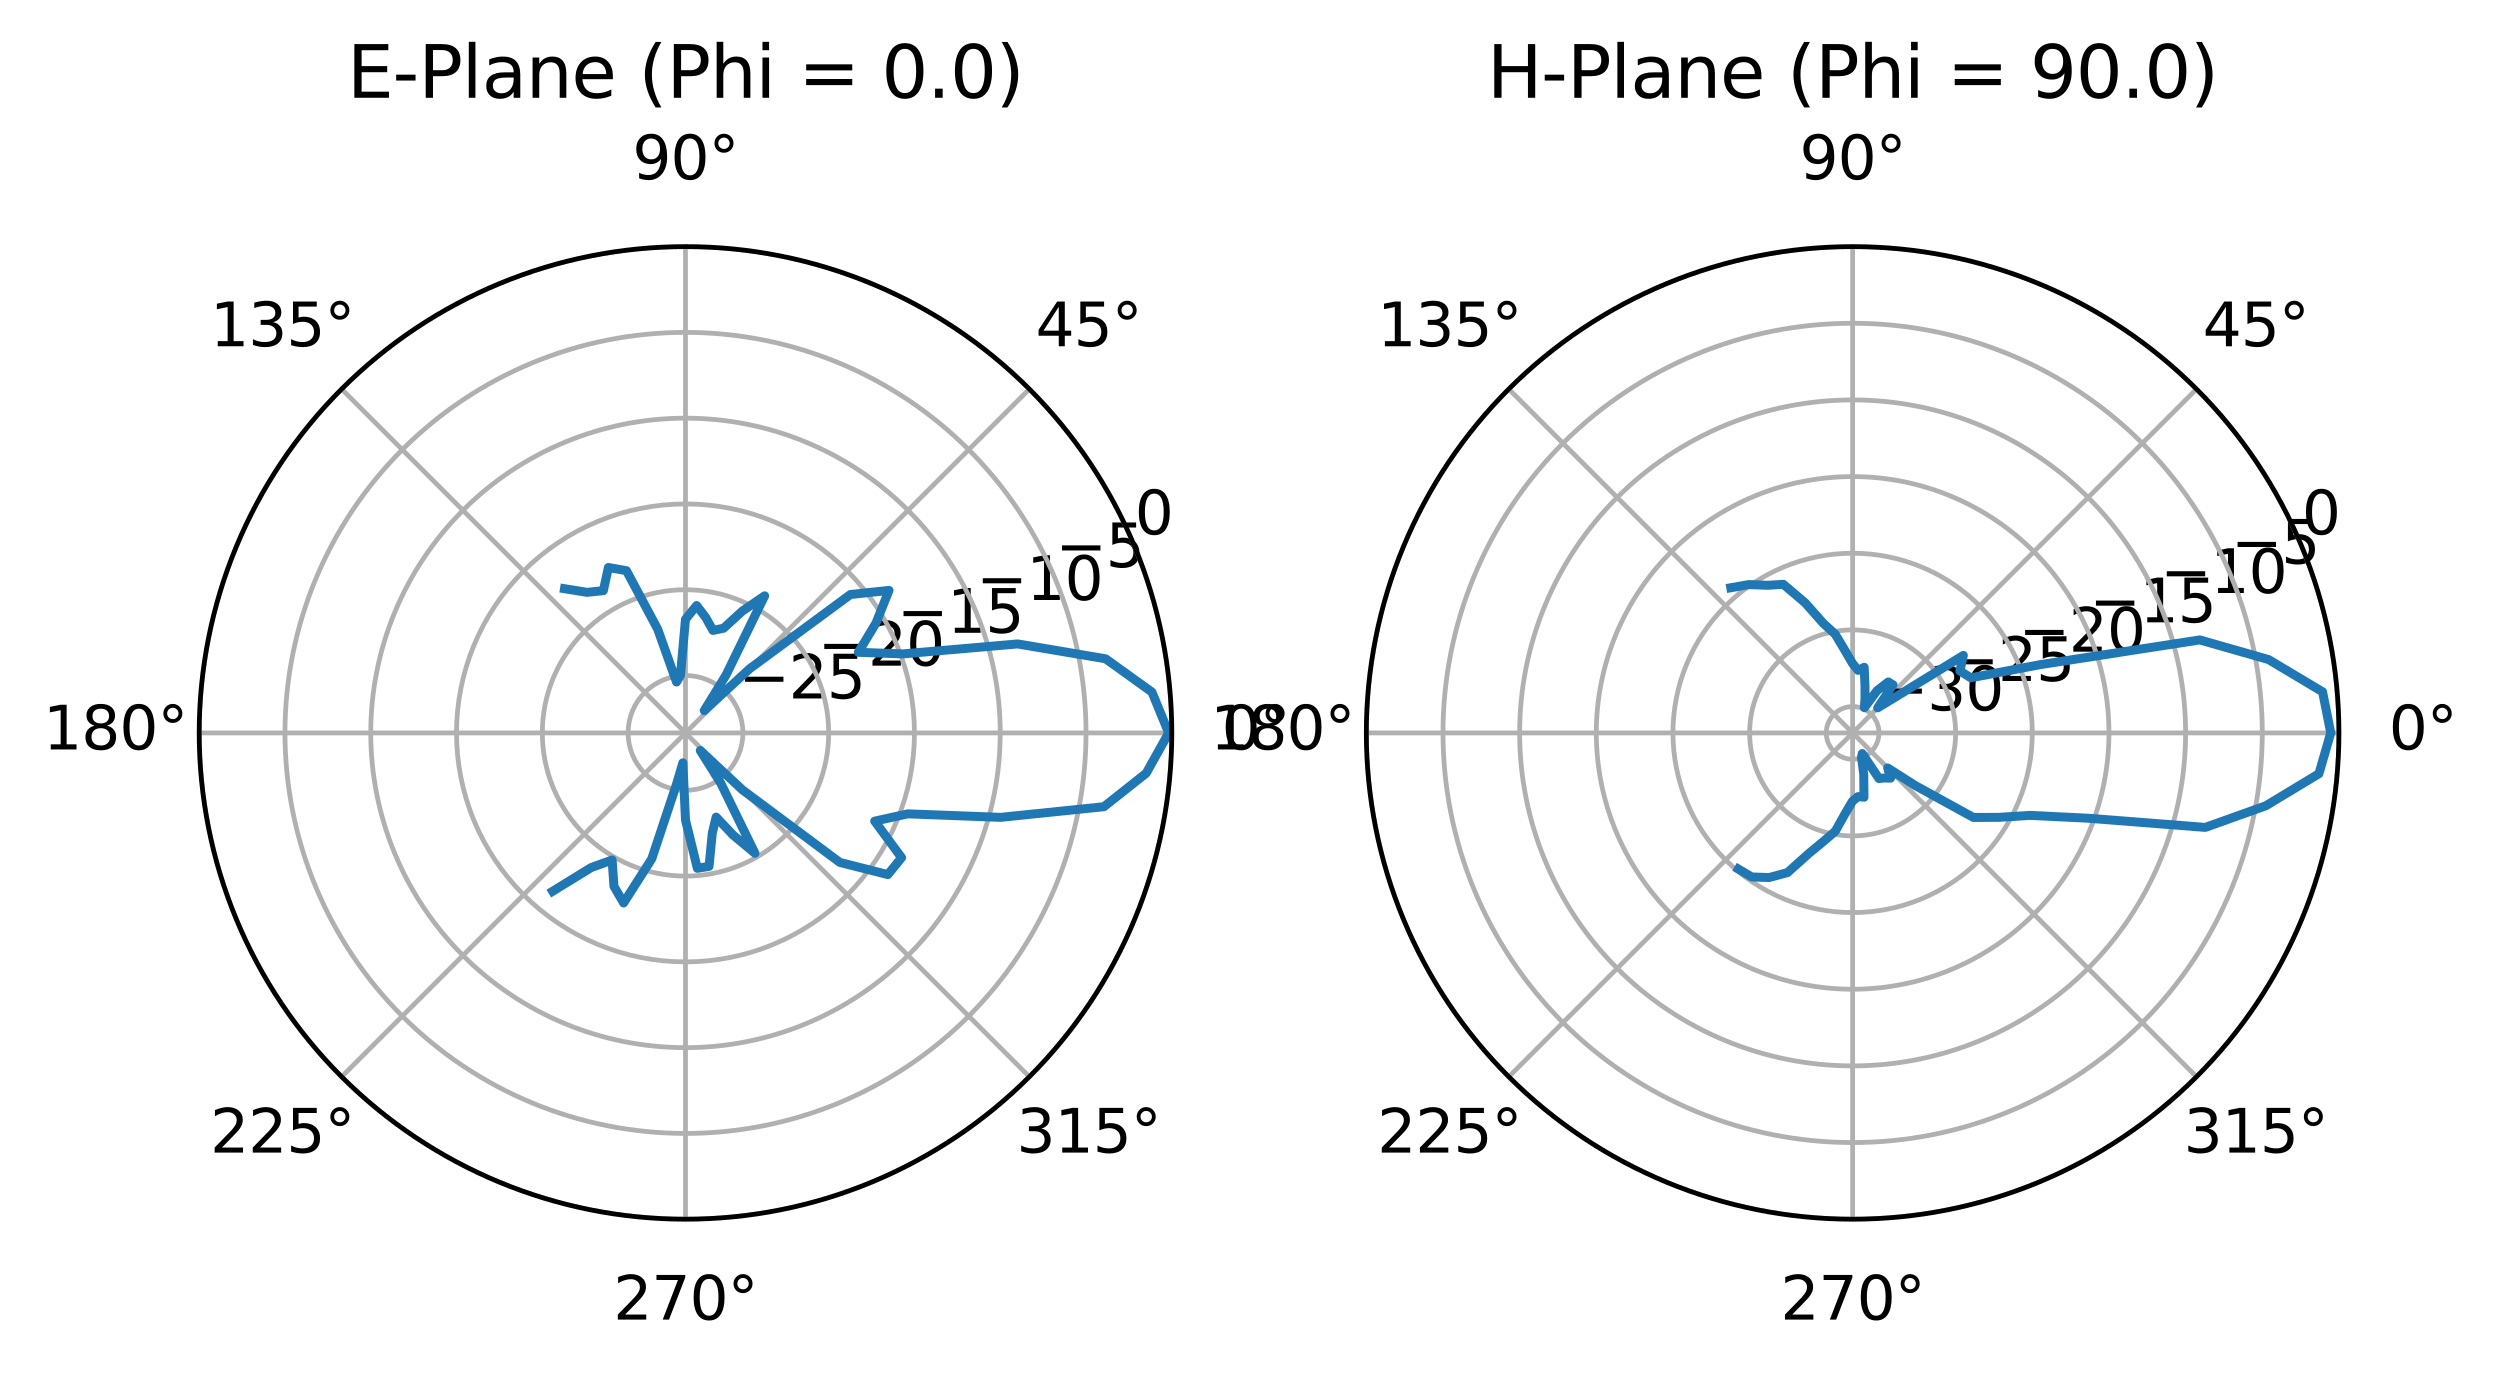 <?xml version="1.0" encoding="utf-8" standalone="no"?>
<!DOCTYPE svg PUBLIC "-//W3C//DTD SVG 1.1//EN"
  "http://www.w3.org/Graphics/SVG/1.1/DTD/svg11.dtd">
<svg xmlns:xlink="http://www.w3.org/1999/xlink" width="417.245pt" height="229.524pt" viewBox="0 0 417.245 229.524" xmlns="http://www.w3.org/2000/svg" version="1.1">
 <defs>
  <style type="text/css">*{stroke-linejoin: round; stroke-linecap: butt}</style>
 </defs>
 <g id="figure_1">
  <g id="patch_1">
   <path d="M 0 229.524 
L 417.245 229.524 
L 417.245 0 
L 0 0 
z
" style="fill: #ffffff"/>
  </g>
  <g id="axes_1">
   <g id="patch_2">
    <path d="M 195.571 122.321 
C 195.571 111.663 193.472 101.108 189.393 91.261 
C 185.314 81.414 179.335 72.466 171.799 64.929 
C 164.262 57.393 155.314 51.414 145.467 47.335 
C 135.62 43.257 125.066 41.157 114.407 41.157 
C 103.749 41.157 93.194 43.257 83.347 47.335 
C 73.5 51.414 64.553 57.393 57.016 64.929 
C 49.479 72.466 43.501 81.414 39.422 91.261 
C 35.343 101.108 33.244 111.663 33.244 122.321 
C 33.244 132.979 35.343 143.534 39.422 153.381 
C 43.501 163.228 49.479 172.176 57.016 179.712 
C 64.553 187.249 73.5 193.227 83.347 197.306 
C 93.194 201.385 103.749 203.484 114.407 203.484 
C 125.066 203.484 135.62 201.385 145.467 197.306 
C 155.314 193.227 164.262 187.249 171.799 179.712 
C 179.335 172.176 185.314 163.228 189.393 153.381 
C 193.472 143.534 195.571 132.979 195.571 122.321 
M 114.407 122.321 
C 114.407 122.321 114.407 122.321 114.407 122.321 
C 114.407 122.321 114.407 122.321 114.407 122.321 
C 114.407 122.321 114.407 122.321 114.407 122.321 
C 114.407 122.321 114.407 122.321 114.407 122.321 
C 114.407 122.321 114.407 122.321 114.407 122.321 
C 114.407 122.321 114.407 122.321 114.407 122.321 
C 114.407 122.321 114.407 122.321 114.407 122.321 
C 114.407 122.321 114.407 122.321 114.407 122.321 
C 114.407 122.321 114.407 122.321 114.407 122.321 
C 114.407 122.321 114.407 122.321 114.407 122.321 
C 114.407 122.321 114.407 122.321 114.407 122.321 
C 114.407 122.321 114.407 122.321 114.407 122.321 
C 114.407 122.321 114.407 122.321 114.407 122.321 
C 114.407 122.321 114.407 122.321 114.407 122.321 
C 114.407 122.321 114.407 122.321 114.407 122.321 
C 114.407 122.321 114.407 122.321 114.407 122.321 
z
" style="fill: #ffffff"/>
   </g>
   <g id="matplotlib.axis_1">
    <g id="xtick_1">
     <g id="line2d_1">
      <path d="M 114.407 122.321 
L 195.571 122.321 
" clip-path="url(#pd88a49a8f2)" style="fill: none; stroke: #b0b0b0; stroke-width: 0.8; stroke-linecap: square"/>
     </g>
     <g id="text_1">
      <!-- 0° -->
      <g transform="translate(203.89 125.08) scale(0.1 -0.1)">
       <defs>
        <path id="DejaVuSans-30" d="M 2034 4250 
Q 1547 4250 1301 3770 
Q 1056 3291 1056 2328 
Q 1056 1369 1301 889 
Q 1547 409 2034 409 
Q 2525 409 2770 889 
Q 3016 1369 3016 2328 
Q 3016 3291 2770 3770 
Q 2525 4250 2034 4250 
z
M 2034 4750 
Q 2819 4750 3233 4129 
Q 3647 3509 3647 2328 
Q 3647 1150 3233 529 
Q 2819 -91 2034 -91 
Q 1250 -91 836 529 
Q 422 1150 422 2328 
Q 422 3509 836 4129 
Q 1250 4750 2034 4750 
z
" transform="scale(0.016)"/>
        <path id="DejaVuSans-b0" d="M 1600 4347 
Q 1350 4347 1178 4173 
Q 1006 4000 1006 3750 
Q 1006 3503 1178 3333 
Q 1350 3163 1600 3163 
Q 1850 3163 2022 3333 
Q 2194 3503 2194 3750 
Q 2194 3997 2020 4172 
Q 1847 4347 1600 4347 
z
M 1600 4750 
Q 1800 4750 1984 4673 
Q 2169 4597 2303 4453 
Q 2447 4313 2519 4134 
Q 2591 3956 2591 3750 
Q 2591 3338 2302 3052 
Q 2013 2766 1594 2766 
Q 1172 2766 890 3047 
Q 609 3328 609 3750 
Q 609 4169 896 4459 
Q 1184 4750 1600 4750 
z
" transform="scale(0.016)"/>
       </defs>
       <use xlink:href="#DejaVuSans-30"/>
       <use xlink:href="#DejaVuSans-b0" x="63.623"/>
      </g>
     </g>
    </g>
    <g id="xtick_2">
     <g id="line2d_2">
      <path d="M 114.407 122.321 
L 171.799 64.929 
" clip-path="url(#pd88a49a8f2)" style="fill: none; stroke: #b0b0b0; stroke-width: 0.8; stroke-linecap: square"/>
     </g>
     <g id="text_2">
      <!-- 45° -->
      <g transform="translate(172.836 57.789) scale(0.1 -0.1)">
       <defs>
        <path id="DejaVuSans-34" d="M 2419 4116 
L 825 1625 
L 2419 1625 
L 2419 4116 
z
M 2253 4666 
L 3047 4666 
L 3047 1625 
L 3713 1625 
L 3713 1100 
L 3047 1100 
L 3047 0 
L 2419 0 
L 2419 1100 
L 313 1100 
L 313 1709 
L 2253 4666 
z
" transform="scale(0.016)"/>
        <path id="DejaVuSans-35" d="M 691 4666 
L 3169 4666 
L 3169 4134 
L 1269 4134 
L 1269 2991 
Q 1406 3038 1543 3061 
Q 1681 3084 1819 3084 
Q 2600 3084 3056 2656 
Q 3513 2228 3513 1497 
Q 3513 744 3044 326 
Q 2575 -91 1722 -91 
Q 1428 -91 1123 -41 
Q 819 9 494 109 
L 494 744 
Q 775 591 1075 516 
Q 1375 441 1709 441 
Q 2250 441 2565 725 
Q 2881 1009 2881 1497 
Q 2881 1984 2565 2268 
Q 2250 2553 1709 2553 
Q 1456 2553 1204 2497 
Q 953 2441 691 2322 
L 691 4666 
z
" transform="scale(0.016)"/>
       </defs>
       <use xlink:href="#DejaVuSans-34"/>
       <use xlink:href="#DejaVuSans-35" x="63.623"/>
       <use xlink:href="#DejaVuSans-b0" x="127.246"/>
      </g>
     </g>
    </g>
    <g id="xtick_3">
     <g id="line2d_3">
      <path d="M 114.407 122.321 
L 114.407 41.157 
" clip-path="url(#pd88a49a8f2)" style="fill: none; stroke: #b0b0b0; stroke-width: 0.8; stroke-linecap: square"/>
     </g>
     <g id="text_3">
      <!-- 90° -->
      <g transform="translate(105.545 29.917) scale(0.1 -0.1)">
       <defs>
        <path id="DejaVuSans-39" d="M 703 97 
L 703 672 
Q 941 559 1184 500 
Q 1428 441 1663 441 
Q 2288 441 2617 861 
Q 2947 1281 2994 2138 
Q 2813 1869 2534 1725 
Q 2256 1581 1919 1581 
Q 1219 1581 811 2004 
Q 403 2428 403 3163 
Q 403 3881 828 4315 
Q 1253 4750 1959 4750 
Q 2769 4750 3195 4129 
Q 3622 3509 3622 2328 
Q 3622 1225 3098 567 
Q 2575 -91 1691 -91 
Q 1453 -91 1209 -44 
Q 966 3 703 97 
z
M 1959 2075 
Q 2384 2075 2632 2365 
Q 2881 2656 2881 3163 
Q 2881 3666 2632 3958 
Q 2384 4250 1959 4250 
Q 1534 4250 1286 3958 
Q 1038 3666 1038 3163 
Q 1038 2656 1286 2365 
Q 1534 2075 1959 2075 
z
" transform="scale(0.016)"/>
       </defs>
       <use xlink:href="#DejaVuSans-39"/>
       <use xlink:href="#DejaVuSans-30" x="63.623"/>
       <use xlink:href="#DejaVuSans-b0" x="127.246"/>
      </g>
     </g>
    </g>
    <g id="xtick_4">
     <g id="line2d_4">
      <path d="M 114.407 122.321 
L 57.016 64.929 
" clip-path="url(#pd88a49a8f2)" style="fill: none; stroke: #b0b0b0; stroke-width: 0.8; stroke-linecap: square"/>
     </g>
     <g id="text_4">
      <!-- 135° -->
      <g transform="translate(35.073 57.789) scale(0.1 -0.1)">
       <defs>
        <path id="DejaVuSans-31" d="M 794 531 
L 1825 531 
L 1825 4091 
L 703 3866 
L 703 4441 
L 1819 4666 
L 2450 4666 
L 2450 531 
L 3481 531 
L 3481 0 
L 794 0 
L 794 531 
z
" transform="scale(0.016)"/>
        <path id="DejaVuSans-33" d="M 2597 2516 
Q 3050 2419 3304 2112 
Q 3559 1806 3559 1356 
Q 3559 666 3084 287 
Q 2609 -91 1734 -91 
Q 1441 -91 1130 -33 
Q 819 25 488 141 
L 488 750 
Q 750 597 1062 519 
Q 1375 441 1716 441 
Q 2309 441 2620 675 
Q 2931 909 2931 1356 
Q 2931 1769 2642 2001 
Q 2353 2234 1838 2234 
L 1294 2234 
L 1294 2753 
L 1863 2753 
Q 2328 2753 2575 2939 
Q 2822 3125 2822 3475 
Q 2822 3834 2567 4026 
Q 2313 4219 1838 4219 
Q 1578 4219 1281 4162 
Q 984 4106 628 3988 
L 628 4550 
Q 988 4650 1302 4700 
Q 1616 4750 1894 4750 
Q 2613 4750 3031 4423 
Q 3450 4097 3450 3541 
Q 3450 3153 3228 2886 
Q 3006 2619 2597 2516 
z
" transform="scale(0.016)"/>
       </defs>
       <use xlink:href="#DejaVuSans-31"/>
       <use xlink:href="#DejaVuSans-33" x="63.623"/>
       <use xlink:href="#DejaVuSans-35" x="127.246"/>
       <use xlink:href="#DejaVuSans-b0" x="190.869"/>
      </g>
     </g>
    </g>
    <g id="xtick_5">
     <g id="line2d_5">
      <path d="M 114.407 122.321 
L 33.244 122.321 
" clip-path="url(#pd88a49a8f2)" style="fill: none; stroke: #b0b0b0; stroke-width: 0.8; stroke-linecap: square"/>
     </g>
     <g id="text_5">
      <!-- 180° -->
      <g transform="translate(7.2 125.08) scale(0.1 -0.1)">
       <defs>
        <path id="DejaVuSans-38" d="M 2034 2216 
Q 1584 2216 1326 1975 
Q 1069 1734 1069 1313 
Q 1069 891 1326 650 
Q 1584 409 2034 409 
Q 2484 409 2743 651 
Q 3003 894 3003 1313 
Q 3003 1734 2745 1975 
Q 2488 2216 2034 2216 
z
M 1403 2484 
Q 997 2584 770 2862 
Q 544 3141 544 3541 
Q 544 4100 942 4425 
Q 1341 4750 2034 4750 
Q 2731 4750 3128 4425 
Q 3525 4100 3525 3541 
Q 3525 3141 3298 2862 
Q 3072 2584 2669 2484 
Q 3125 2378 3379 2068 
Q 3634 1759 3634 1313 
Q 3634 634 3220 271 
Q 2806 -91 2034 -91 
Q 1263 -91 848 271 
Q 434 634 434 1313 
Q 434 1759 690 2068 
Q 947 2378 1403 2484 
z
M 1172 3481 
Q 1172 3119 1398 2916 
Q 1625 2713 2034 2713 
Q 2441 2713 2670 2916 
Q 2900 3119 2900 3481 
Q 2900 3844 2670 4047 
Q 2441 4250 2034 4250 
Q 1625 4250 1398 4047 
Q 1172 3844 1172 3481 
z
" transform="scale(0.016)"/>
       </defs>
       <use xlink:href="#DejaVuSans-31"/>
       <use xlink:href="#DejaVuSans-38" x="63.623"/>
       <use xlink:href="#DejaVuSans-30" x="127.246"/>
       <use xlink:href="#DejaVuSans-b0" x="190.869"/>
      </g>
     </g>
    </g>
    <g id="xtick_6">
     <g id="line2d_6">
      <path d="M 114.407 122.321 
L 57.016 179.712 
" clip-path="url(#pd88a49a8f2)" style="fill: none; stroke: #b0b0b0; stroke-width: 0.8; stroke-linecap: square"/>
     </g>
     <g id="text_6">
      <!-- 225° -->
      <g transform="translate(35.073 192.371) scale(0.1 -0.1)">
       <defs>
        <path id="DejaVuSans-32" d="M 1228 531 
L 3431 531 
L 3431 0 
L 469 0 
L 469 531 
Q 828 903 1448 1529 
Q 2069 2156 2228 2338 
Q 2531 2678 2651 2914 
Q 2772 3150 2772 3378 
Q 2772 3750 2511 3984 
Q 2250 4219 1831 4219 
Q 1534 4219 1204 4116 
Q 875 4013 500 3803 
L 500 4441 
Q 881 4594 1212 4672 
Q 1544 4750 1819 4750 
Q 2544 4750 2975 4387 
Q 3406 4025 3406 3419 
Q 3406 3131 3298 2873 
Q 3191 2616 2906 2266 
Q 2828 2175 2409 1742 
Q 1991 1309 1228 531 
z
" transform="scale(0.016)"/>
       </defs>
       <use xlink:href="#DejaVuSans-32"/>
       <use xlink:href="#DejaVuSans-32" x="63.623"/>
       <use xlink:href="#DejaVuSans-35" x="127.246"/>
       <use xlink:href="#DejaVuSans-b0" x="190.869"/>
      </g>
     </g>
    </g>
    <g id="xtick_7">
     <g id="line2d_7">
      <path d="M 114.407 122.321 
L 114.407 203.484 
" clip-path="url(#pd88a49a8f2)" style="fill: none; stroke: #b0b0b0; stroke-width: 0.8; stroke-linecap: square"/>
     </g>
     <g id="text_7">
      <!-- 270° -->
      <g transform="translate(102.364 220.244) scale(0.1 -0.1)">
       <defs>
        <path id="DejaVuSans-37" d="M 525 4666 
L 3525 4666 
L 3525 4397 
L 1831 0 
L 1172 0 
L 2766 4134 
L 525 4134 
L 525 4666 
z
" transform="scale(0.016)"/>
       </defs>
       <use xlink:href="#DejaVuSans-32"/>
       <use xlink:href="#DejaVuSans-37" x="63.623"/>
       <use xlink:href="#DejaVuSans-30" x="127.246"/>
       <use xlink:href="#DejaVuSans-b0" x="190.869"/>
      </g>
     </g>
    </g>
    <g id="xtick_8">
     <g id="line2d_8">
      <path d="M 114.407 122.321 
L 171.799 179.712 
" clip-path="url(#pd88a49a8f2)" style="fill: none; stroke: #b0b0b0; stroke-width: 0.8; stroke-linecap: square"/>
     </g>
     <g id="text_8">
      <!-- 315° -->
      <g transform="translate(169.654 192.371) scale(0.1 -0.1)">
       <use xlink:href="#DejaVuSans-33"/>
       <use xlink:href="#DejaVuSans-31" x="63.623"/>
       <use xlink:href="#DejaVuSans-35" x="127.246"/>
       <use xlink:href="#DejaVuSans-b0" x="190.869"/>
      </g>
     </g>
    </g>
   </g>
   <g id="matplotlib.axis_2">
    <g id="ytick_1">
     <g id="line2d_9">
      <path d="M 123.989 122.321 
C 123.989 121.063 123.741 119.817 123.259 118.654 
C 122.778 117.492 122.072 116.435 121.182 115.546 
C 120.293 114.656 119.236 113.95 118.074 113.469 
C 116.912 112.987 115.666 112.739 114.407 112.739 
C 113.149 112.739 111.903 112.987 110.741 113.469 
C 109.578 113.95 108.522 114.656 107.632 115.546 
C 106.743 116.435 106.037 117.492 105.555 118.654 
C 105.074 119.817 104.826 121.063 104.826 122.321 
C 104.826 123.579 105.074 124.825 105.555 125.987 
C 106.037 127.15 106.743 128.206 107.632 129.096 
C 108.522 129.986 109.578 130.691 110.741 131.173 
C 111.903 131.654 113.149 131.902 114.407 131.902 
C 115.666 131.902 116.912 131.654 118.074 131.173 
C 119.236 130.691 120.293 129.986 121.182 129.096 
C 122.072 128.206 122.778 127.15 123.259 125.987 
C 123.741 124.825 123.989 123.579 123.989 122.321 
" clip-path="url(#pd88a49a8f2)" style="fill: none; stroke: #b0b0b0; stroke-width: 0.8; stroke-linecap: square"/>
     </g>
     <g id="text_9">
      <!-- −25 -->
      <g transform="translate(123.259 116.574) scale(0.1 -0.1)">
       <defs>
        <path id="DejaVuSans-2212" d="M 678 2272 
L 4684 2272 
L 4684 1741 
L 678 1741 
L 678 2272 
z
" transform="scale(0.016)"/>
       </defs>
       <use xlink:href="#DejaVuSans-2212"/>
       <use xlink:href="#DejaVuSans-32" x="83.789"/>
       <use xlink:href="#DejaVuSans-35" x="147.412"/>
      </g>
     </g>
    </g>
    <g id="ytick_2">
     <g id="line2d_10">
      <path d="M 138.305 122.321 
C 138.305 119.183 137.687 116.075 136.486 113.176 
C 135.285 110.276 133.525 107.642 131.306 105.423 
C 129.087 103.203 126.452 101.443 123.553 100.242 
C 120.653 99.041 117.546 98.423 114.407 98.423 
C 111.269 98.423 108.161 99.041 105.262 100.242 
C 102.363 101.443 99.728 103.203 97.509 105.423 
C 95.29 107.642 93.53 110.276 92.329 113.176 
C 91.128 116.075 90.51 119.183 90.51 122.321 
C 90.51 125.459 91.128 128.567 92.329 131.466 
C 93.53 134.365 95.29 137 97.509 139.219 
C 99.728 141.438 102.363 143.199 105.262 144.4 
C 108.161 145.6 111.269 146.219 114.407 146.219 
C 117.546 146.219 120.653 145.6 123.553 144.4 
C 126.452 143.199 129.087 141.438 131.306 139.219 
C 133.525 137 135.285 134.365 136.486 131.466 
C 137.687 128.567 138.305 125.459 138.305 122.321 
" clip-path="url(#pd88a49a8f2)" style="fill: none; stroke: #b0b0b0; stroke-width: 0.8; stroke-linecap: square"/>
     </g>
     <g id="text_10">
      <!-- −20 -->
      <g transform="translate(136.486 111.096) scale(0.1 -0.1)">
       <use xlink:href="#DejaVuSans-2212"/>
       <use xlink:href="#DejaVuSans-32" x="83.789"/>
       <use xlink:href="#DejaVuSans-30" x="147.412"/>
      </g>
     </g>
    </g>
    <g id="ytick_3">
     <g id="line2d_11">
      <path d="M 152.622 122.321 
C 152.622 117.303 151.633 112.333 149.713 107.697 
C 147.792 103.061 144.977 98.848 141.429 95.299 
C 137.881 91.751 133.668 88.936 129.031 87.015 
C 124.395 85.095 119.426 84.107 114.407 84.107 
C 109.389 84.107 104.42 85.095 99.783 87.015 
C 95.147 88.936 90.934 91.751 87.386 95.299 
C 83.837 98.848 81.022 103.061 79.102 107.697 
C 77.182 112.333 76.193 117.303 76.193 122.321 
C 76.193 127.339 77.182 132.309 79.102 136.945 
C 81.022 141.581 83.837 145.794 87.386 149.342 
C 90.934 152.891 95.147 155.706 99.783 157.626 
C 104.42 159.547 109.389 160.535 114.407 160.535 
C 119.426 160.535 124.395 159.547 129.031 157.626 
C 133.668 155.706 137.881 152.891 141.429 149.342 
C 144.977 145.794 147.792 141.581 149.713 136.945 
C 151.633 132.309 152.622 127.339 152.622 122.321 
" clip-path="url(#pd88a49a8f2)" style="fill: none; stroke: #b0b0b0; stroke-width: 0.8; stroke-linecap: square"/>
     </g>
     <g id="text_11">
      <!-- −15 -->
      <g transform="translate(149.713 105.617) scale(0.1 -0.1)">
       <use xlink:href="#DejaVuSans-2212"/>
       <use xlink:href="#DejaVuSans-31" x="83.789"/>
       <use xlink:href="#DejaVuSans-35" x="147.412"/>
      </g>
     </g>
    </g>
    <g id="ytick_4">
     <g id="line2d_12">
      <path d="M 166.938 122.321 
C 166.938 115.423 165.579 108.591 162.939 102.218 
C 160.3 95.845 156.43 90.054 151.552 85.176 
C 146.674 80.298 140.883 76.429 134.51 73.789 
C 128.137 71.149 121.306 69.79 114.407 69.79 
C 107.509 69.79 100.678 71.149 94.305 73.789 
C 87.932 76.429 82.14 80.298 77.263 85.176 
C 72.385 90.054 68.515 95.845 65.875 102.218 
C 63.235 108.591 61.877 115.423 61.877 122.321 
C 61.877 129.219 63.235 136.05 65.875 142.423 
C 68.515 148.797 72.385 154.588 77.263 159.466 
C 82.14 164.343 87.932 168.213 94.305 170.853 
C 100.678 173.493 107.509 174.852 114.407 174.852 
C 121.306 174.852 128.137 173.493 134.51 170.853 
C 140.883 168.213 146.674 164.343 151.552 159.466 
C 156.43 154.588 160.3 148.797 162.939 142.423 
C 165.579 136.05 166.938 129.219 166.938 122.321 
" clip-path="url(#pd88a49a8f2)" style="fill: none; stroke: #b0b0b0; stroke-width: 0.8; stroke-linecap: square"/>
     </g>
     <g id="text_12">
      <!-- −10 -->
      <g transform="translate(162.939 100.138) scale(0.1 -0.1)">
       <use xlink:href="#DejaVuSans-2212"/>
       <use xlink:href="#DejaVuSans-31" x="83.789"/>
       <use xlink:href="#DejaVuSans-30" x="147.412"/>
      </g>
     </g>
    </g>
    <g id="ytick_5">
     <g id="line2d_13">
      <path d="M 181.255 122.321 
C 181.255 113.543 179.525 104.85 176.166 96.74 
C 172.807 88.629 167.883 81.26 161.675 75.053 
C 155.468 68.846 148.099 63.921 139.989 60.562 
C 131.879 57.203 123.186 55.474 114.407 55.474 
C 105.629 55.474 96.936 57.203 88.826 60.562 
C 80.716 63.921 73.346 68.846 67.139 75.053 
C 60.932 81.26 56.008 88.629 52.649 96.74 
C 49.289 104.85 47.56 113.543 47.56 122.321 
C 47.56 131.099 49.289 139.792 52.649 147.902 
C 56.008 156.012 60.932 163.382 67.139 169.589 
C 73.346 175.796 80.716 180.72 88.826 184.08 
C 96.936 187.439 105.629 189.168 114.407 189.168 
C 123.186 189.168 131.879 187.439 139.989 184.08 
C 148.099 180.72 155.468 175.796 161.675 169.589 
C 167.883 163.382 172.807 156.012 176.166 147.902 
C 179.525 139.792 181.255 131.099 181.255 122.321 
" clip-path="url(#pd88a49a8f2)" style="fill: none; stroke: #b0b0b0; stroke-width: 0.8; stroke-linecap: square"/>
     </g>
     <g id="text_13">
      <!-- −5 -->
      <g transform="translate(176.166 94.66) scale(0.1 -0.1)">
       <use xlink:href="#DejaVuSans-2212"/>
       <use xlink:href="#DejaVuSans-35" x="83.789"/>
      </g>
     </g>
    </g>
    <g id="ytick_6">
     <g id="line2d_14">
      <path d="M 195.571 122.321 
C 195.571 111.663 193.472 101.108 189.393 91.261 
C 185.314 81.414 179.335 72.466 171.799 64.929 
C 164.262 57.393 155.314 51.414 145.467 47.335 
C 135.62 43.257 125.066 41.157 114.407 41.157 
C 103.749 41.157 93.194 43.257 83.347 47.335 
C 73.5 51.414 64.553 57.393 57.016 64.929 
C 49.479 72.466 43.501 81.414 39.422 91.261 
C 35.343 101.108 33.244 111.663 33.244 122.321 
C 33.244 132.979 35.343 143.534 39.422 153.381 
C 43.501 163.228 49.479 172.176 57.016 179.712 
C 64.553 187.249 73.5 193.227 83.347 197.306 
C 93.194 201.385 103.749 203.484 114.407 203.484 
C 125.066 203.484 135.62 201.385 145.467 197.306 
C 155.314 193.227 164.262 187.249 171.799 179.712 
C 179.335 172.176 185.314 163.228 189.393 153.381 
C 193.472 143.534 195.571 132.979 195.571 122.321 
" clip-path="url(#pd88a49a8f2)" style="fill: none; stroke: #b0b0b0; stroke-width: 0.8; stroke-linecap: square"/>
     </g>
     <g id="text_14">
      <!-- 0 -->
      <g transform="translate(189.393 89.181) scale(0.1 -0.1)">
       <use xlink:href="#DejaVuSans-30"/>
      </g>
     </g>
    </g>
   </g>
   <g id="line2d_15">
    <path d="M 92.231 148.75 
L 98.674 144.79 
L 102.161 143.532 
L 102.468 147.925 
L 104.078 150.7 
L 108.777 143.332 
L 112.883 130.965 
L 113.97 127.319 
L 114.407 136.853 
L 116.385 144.92 
L 118.335 144.593 
L 118.882 139.021 
L 119.523 136.375 
L 122.365 139.386 
L 126.006 142.41 
L 120.323 130.769 
L 116.876 125.263 
L 123.927 131.841 
L 140.16 143.93 
L 148.178 145.967 
L 150.471 143.142 
L 145.987 137.047 
L 151.518 135.828 
L 167.008 136.415 
L 184.247 134.635 
L 191.298 129.048 
L 195.053 122.321 
L 192.257 115.51 
L 184.536 109.955 
L 169.836 107.469 
L 150.636 109.135 
L 143.26 108.867 
L 146.211 103.959 
L 148.376 98.535 
L 141.936 99.221 
L 125.124 111.604 
L 117.538 118.59 
L 121.171 112.662 
L 127.616 99.444 
L 123.888 101.99 
L 120.767 104.847 
L 118.991 105.214 
L 117.8 103.083 
L 116.267 101.064 
L 114.407 103.353 
L 113.567 112.721 
L 112.91 113.828 
L 109.771 105.017 
L 104.553 95.245 
L 101.535 94.716 
L 100.699 98.577 
L 97.98 98.86 
L 94.212 98.253 
" clip-path="url(#pd88a49a8f2)" style="fill: none; stroke: #1f77b4; stroke-width: 1.5; stroke-linecap: square"/>
   </g>
   <g id="patch_3">
    <path d="M 195.571 122.321 
C 195.571 111.663 193.472 101.108 189.393 91.261 
C 185.314 81.414 179.335 72.466 171.799 64.929 
C 164.262 57.393 155.314 51.414 145.467 47.335 
C 135.62 43.257 125.066 41.157 114.407 41.157 
C 103.749 41.157 93.194 43.257 83.347 47.335 
C 73.5 51.414 64.553 57.393 57.016 64.929 
C 49.479 72.466 43.501 81.414 39.422 91.261 
C 35.343 101.108 33.244 111.663 33.244 122.321 
C 33.244 132.979 35.343 143.534 39.422 153.381 
C 43.501 163.228 49.479 172.176 57.016 179.712 
C 64.553 187.249 73.5 193.227 83.347 197.306 
C 93.194 201.385 103.749 203.484 114.407 203.484 
C 125.066 203.484 135.62 201.385 145.467 197.306 
C 155.314 193.227 164.262 187.249 171.799 179.712 
C 179.335 172.176 185.314 163.228 189.393 153.381 
C 193.472 143.534 195.571 132.979 195.571 122.321 
" style="fill: none; stroke: #000000; stroke-width: 0.8; stroke-linejoin: miter; stroke-linecap: square"/>
   </g>
   <g id="text_15">
    <!-- E-Plane (Phi = 0.0) -->
    <g transform="translate(57.936 16.318) scale(0.12 -0.12)">
     <defs>
      <path id="DejaVuSans-45" d="M 628 4666 
L 3578 4666 
L 3578 4134 
L 1259 4134 
L 1259 2753 
L 3481 2753 
L 3481 2222 
L 1259 2222 
L 1259 531 
L 3634 531 
L 3634 0 
L 628 0 
L 628 4666 
z
" transform="scale(0.016)"/>
      <path id="DejaVuSans-2d" d="M 313 2009 
L 1997 2009 
L 1997 1497 
L 313 1497 
L 313 2009 
z
" transform="scale(0.016)"/>
      <path id="DejaVuSans-50" d="M 1259 4147 
L 1259 2394 
L 2053 2394 
Q 2494 2394 2734 2622 
Q 2975 2850 2975 3272 
Q 2975 3691 2734 3919 
Q 2494 4147 2053 4147 
L 1259 4147 
z
M 628 4666 
L 2053 4666 
Q 2838 4666 3239 4311 
Q 3641 3956 3641 3272 
Q 3641 2581 3239 2228 
Q 2838 1875 2053 1875 
L 1259 1875 
L 1259 0 
L 628 0 
L 628 4666 
z
" transform="scale(0.016)"/>
      <path id="DejaVuSans-6c" d="M 603 4863 
L 1178 4863 
L 1178 0 
L 603 0 
L 603 4863 
z
" transform="scale(0.016)"/>
      <path id="DejaVuSans-61" d="M 2194 1759 
Q 1497 1759 1228 1600 
Q 959 1441 959 1056 
Q 959 750 1161 570 
Q 1363 391 1709 391 
Q 2188 391 2477 730 
Q 2766 1069 2766 1631 
L 2766 1759 
L 2194 1759 
z
M 3341 1997 
L 3341 0 
L 2766 0 
L 2766 531 
Q 2569 213 2275 61 
Q 1981 -91 1556 -91 
Q 1019 -91 701 211 
Q 384 513 384 1019 
Q 384 1609 779 1909 
Q 1175 2209 1959 2209 
L 2766 2209 
L 2766 2266 
Q 2766 2663 2505 2880 
Q 2244 3097 1772 3097 
Q 1472 3097 1187 3025 
Q 903 2953 641 2809 
L 641 3341 
Q 956 3463 1253 3523 
Q 1550 3584 1831 3584 
Q 2591 3584 2966 3190 
Q 3341 2797 3341 1997 
z
" transform="scale(0.016)"/>
      <path id="DejaVuSans-6e" d="M 3513 2113 
L 3513 0 
L 2938 0 
L 2938 2094 
Q 2938 2591 2744 2837 
Q 2550 3084 2163 3084 
Q 1697 3084 1428 2787 
Q 1159 2491 1159 1978 
L 1159 0 
L 581 0 
L 581 3500 
L 1159 3500 
L 1159 2956 
Q 1366 3272 1645 3428 
Q 1925 3584 2291 3584 
Q 2894 3584 3203 3211 
Q 3513 2838 3513 2113 
z
" transform="scale(0.016)"/>
      <path id="DejaVuSans-65" d="M 3597 1894 
L 3597 1613 
L 953 1613 
Q 991 1019 1311 708 
Q 1631 397 2203 397 
Q 2534 397 2845 478 
Q 3156 559 3463 722 
L 3463 178 
Q 3153 47 2828 -22 
Q 2503 -91 2169 -91 
Q 1331 -91 842 396 
Q 353 884 353 1716 
Q 353 2575 817 3079 
Q 1281 3584 2069 3584 
Q 2775 3584 3186 3129 
Q 3597 2675 3597 1894 
z
M 3022 2063 
Q 3016 2534 2758 2815 
Q 2500 3097 2075 3097 
Q 1594 3097 1305 2825 
Q 1016 2553 972 2059 
L 3022 2063 
z
" transform="scale(0.016)"/>
      <path id="DejaVuSans-20" transform="scale(0.016)"/>
      <path id="DejaVuSans-28" d="M 1984 4856 
Q 1566 4138 1362 3434 
Q 1159 2731 1159 2009 
Q 1159 1288 1364 580 
Q 1569 -128 1984 -844 
L 1484 -844 
Q 1016 -109 783 600 
Q 550 1309 550 2009 
Q 550 2706 781 3412 
Q 1013 4119 1484 4856 
L 1984 4856 
z
" transform="scale(0.016)"/>
      <path id="DejaVuSans-68" d="M 3513 2113 
L 3513 0 
L 2938 0 
L 2938 2094 
Q 2938 2591 2744 2837 
Q 2550 3084 2163 3084 
Q 1697 3084 1428 2787 
Q 1159 2491 1159 1978 
L 1159 0 
L 581 0 
L 581 4863 
L 1159 4863 
L 1159 2956 
Q 1366 3272 1645 3428 
Q 1925 3584 2291 3584 
Q 2894 3584 3203 3211 
Q 3513 2838 3513 2113 
z
" transform="scale(0.016)"/>
      <path id="DejaVuSans-69" d="M 603 3500 
L 1178 3500 
L 1178 0 
L 603 0 
L 603 3500 
z
M 603 4863 
L 1178 4863 
L 1178 4134 
L 603 4134 
L 603 4863 
z
" transform="scale(0.016)"/>
      <path id="DejaVuSans-3d" d="M 678 2906 
L 4684 2906 
L 4684 2381 
L 678 2381 
L 678 2906 
z
M 678 1631 
L 4684 1631 
L 4684 1100 
L 678 1100 
L 678 1631 
z
" transform="scale(0.016)"/>
      <path id="DejaVuSans-2e" d="M 684 794 
L 1344 794 
L 1344 0 
L 684 0 
L 684 794 
z
" transform="scale(0.016)"/>
      <path id="DejaVuSans-29" d="M 513 4856 
L 1013 4856 
Q 1481 4119 1714 3412 
Q 1947 2706 1947 2009 
Q 1947 1309 1714 600 
Q 1481 -109 1013 -844 
L 513 -844 
Q 928 -128 1133 580 
Q 1338 1288 1338 2009 
Q 1338 2731 1133 3434 
Q 928 4138 513 4856 
z
" transform="scale(0.016)"/>
     </defs>
     <use xlink:href="#DejaVuSans-45"/>
     <use xlink:href="#DejaVuSans-2d" x="63.184"/>
     <use xlink:href="#DejaVuSans-50" x="99.268"/>
     <use xlink:href="#DejaVuSans-6c" x="159.57"/>
     <use xlink:href="#DejaVuSans-61" x="187.354"/>
     <use xlink:href="#DejaVuSans-6e" x="248.633"/>
     <use xlink:href="#DejaVuSans-65" x="312.012"/>
     <use xlink:href="#DejaVuSans-20" x="373.535"/>
     <use xlink:href="#DejaVuSans-28" x="405.322"/>
     <use xlink:href="#DejaVuSans-50" x="444.336"/>
     <use xlink:href="#DejaVuSans-68" x="504.639"/>
     <use xlink:href="#DejaVuSans-69" x="568.018"/>
     <use xlink:href="#DejaVuSans-20" x="595.801"/>
     <use xlink:href="#DejaVuSans-3d" x="627.588"/>
     <use xlink:href="#DejaVuSans-20" x="711.377"/>
     <use xlink:href="#DejaVuSans-30" x="743.164"/>
     <use xlink:href="#DejaVuSans-2e" x="806.787"/>
     <use xlink:href="#DejaVuSans-30" x="838.574"/>
     <use xlink:href="#DejaVuSans-29" x="902.197"/>
    </g>
   </g>
  </g>
  <g id="axes_2">
   <g id="patch_4">
    <path d="M 390.364 122.321 
C 390.364 111.663 388.264 101.108 384.186 91.261 
C 380.107 81.414 374.128 72.466 366.591 64.929 
C 359.055 57.393 350.107 51.414 340.26 47.335 
C 330.413 43.257 319.858 41.157 309.2 41.157 
C 298.542 41.157 287.987 43.257 278.14 47.335 
C 268.293 51.414 259.345 57.393 251.809 64.929 
C 244.272 72.466 238.293 81.414 234.215 91.261 
C 230.136 101.108 228.036 111.663 228.036 122.321 
C 228.036 132.979 230.136 143.534 234.215 153.381 
C 238.293 163.228 244.272 172.176 251.809 179.712 
C 259.345 187.249 268.293 193.227 278.14 197.306 
C 287.987 201.385 298.542 203.484 309.2 203.484 
C 319.858 203.484 330.413 201.385 340.26 197.306 
C 350.107 193.227 359.055 187.249 366.591 179.712 
C 374.128 172.176 380.107 163.228 384.186 153.381 
C 388.264 143.534 390.364 132.979 390.364 122.321 
M 309.2 122.321 
C 309.2 122.321 309.2 122.321 309.2 122.321 
C 309.2 122.321 309.2 122.321 309.2 122.321 
C 309.2 122.321 309.2 122.321 309.2 122.321 
C 309.2 122.321 309.2 122.321 309.2 122.321 
C 309.2 122.321 309.2 122.321 309.2 122.321 
C 309.2 122.321 309.2 122.321 309.2 122.321 
C 309.2 122.321 309.2 122.321 309.2 122.321 
C 309.2 122.321 309.2 122.321 309.2 122.321 
C 309.2 122.321 309.2 122.321 309.2 122.321 
C 309.2 122.321 309.2 122.321 309.2 122.321 
C 309.2 122.321 309.2 122.321 309.2 122.321 
C 309.2 122.321 309.2 122.321 309.2 122.321 
C 309.2 122.321 309.2 122.321 309.2 122.321 
C 309.2 122.321 309.2 122.321 309.2 122.321 
C 309.2 122.321 309.2 122.321 309.2 122.321 
C 309.2 122.321 309.2 122.321 309.2 122.321 
z
" style="fill: #ffffff"/>
   </g>
   <g id="matplotlib.axis_3">
    <g id="xtick_9">
     <g id="line2d_16">
      <path d="M 309.2 122.321 
L 390.364 122.321 
" clip-path="url(#p97663b08ce)" style="fill: none; stroke: #b0b0b0; stroke-width: 0.8; stroke-linecap: square"/>
     </g>
     <g id="text_16">
      <!-- 0° -->
      <g transform="translate(398.683 125.08) scale(0.1 -0.1)">
       <use xlink:href="#DejaVuSans-30"/>
       <use xlink:href="#DejaVuSans-b0" x="63.623"/>
      </g>
     </g>
    </g>
    <g id="xtick_10">
     <g id="line2d_17">
      <path d="M 309.2 122.321 
L 366.591 64.929 
" clip-path="url(#p97663b08ce)" style="fill: none; stroke: #b0b0b0; stroke-width: 0.8; stroke-linecap: square"/>
     </g>
     <g id="text_17">
      <!-- 45° -->
      <g transform="translate(367.628 57.789) scale(0.1 -0.1)">
       <use xlink:href="#DejaVuSans-34"/>
       <use xlink:href="#DejaVuSans-35" x="63.623"/>
       <use xlink:href="#DejaVuSans-b0" x="127.246"/>
      </g>
     </g>
    </g>
    <g id="xtick_11">
     <g id="line2d_18">
      <path d="M 309.2 122.321 
L 309.2 41.157 
" clip-path="url(#p97663b08ce)" style="fill: none; stroke: #b0b0b0; stroke-width: 0.8; stroke-linecap: square"/>
     </g>
     <g id="text_18">
      <!-- 90° -->
      <g transform="translate(300.338 29.917) scale(0.1 -0.1)">
       <use xlink:href="#DejaVuSans-39"/>
       <use xlink:href="#DejaVuSans-30" x="63.623"/>
       <use xlink:href="#DejaVuSans-b0" x="127.246"/>
      </g>
     </g>
    </g>
    <g id="xtick_12">
     <g id="line2d_19">
      <path d="M 309.2 122.321 
L 251.809 64.929 
" clip-path="url(#p97663b08ce)" style="fill: none; stroke: #b0b0b0; stroke-width: 0.8; stroke-linecap: square"/>
     </g>
     <g id="text_19">
      <!-- 135° -->
      <g transform="translate(229.866 57.789) scale(0.1 -0.1)">
       <use xlink:href="#DejaVuSans-31"/>
       <use xlink:href="#DejaVuSans-33" x="63.623"/>
       <use xlink:href="#DejaVuSans-35" x="127.246"/>
       <use xlink:href="#DejaVuSans-b0" x="190.869"/>
      </g>
     </g>
    </g>
    <g id="xtick_13">
     <g id="line2d_20">
      <path d="M 309.2 122.321 
L 228.036 122.321 
" clip-path="url(#p97663b08ce)" style="fill: none; stroke: #b0b0b0; stroke-width: 0.8; stroke-linecap: square"/>
     </g>
     <g id="text_20">
      <!-- 180° -->
      <g transform="translate(201.993 125.08) scale(0.1 -0.1)">
       <use xlink:href="#DejaVuSans-31"/>
       <use xlink:href="#DejaVuSans-38" x="63.623"/>
       <use xlink:href="#DejaVuSans-30" x="127.246"/>
       <use xlink:href="#DejaVuSans-b0" x="190.869"/>
      </g>
     </g>
    </g>
    <g id="xtick_14">
     <g id="line2d_21">
      <path d="M 309.2 122.321 
L 251.809 179.712 
" clip-path="url(#p97663b08ce)" style="fill: none; stroke: #b0b0b0; stroke-width: 0.8; stroke-linecap: square"/>
     </g>
     <g id="text_21">
      <!-- 225° -->
      <g transform="translate(229.866 192.371) scale(0.1 -0.1)">
       <use xlink:href="#DejaVuSans-32"/>
       <use xlink:href="#DejaVuSans-32" x="63.623"/>
       <use xlink:href="#DejaVuSans-35" x="127.246"/>
       <use xlink:href="#DejaVuSans-b0" x="190.869"/>
      </g>
     </g>
    </g>
    <g id="xtick_15">
     <g id="line2d_22">
      <path d="M 309.2 122.321 
L 309.2 203.484 
" clip-path="url(#p97663b08ce)" style="fill: none; stroke: #b0b0b0; stroke-width: 0.8; stroke-linecap: square"/>
     </g>
     <g id="text_22">
      <!-- 270° -->
      <g transform="translate(297.156 220.244) scale(0.1 -0.1)">
       <use xlink:href="#DejaVuSans-32"/>
       <use xlink:href="#DejaVuSans-37" x="63.623"/>
       <use xlink:href="#DejaVuSans-30" x="127.246"/>
       <use xlink:href="#DejaVuSans-b0" x="190.869"/>
      </g>
     </g>
    </g>
    <g id="xtick_16">
     <g id="line2d_23">
      <path d="M 309.2 122.321 
L 366.591 179.712 
" clip-path="url(#p97663b08ce)" style="fill: none; stroke: #b0b0b0; stroke-width: 0.8; stroke-linecap: square"/>
     </g>
     <g id="text_23">
      <!-- 315° -->
      <g transform="translate(364.447 192.371) scale(0.1 -0.1)">
       <use xlink:href="#DejaVuSans-33"/>
       <use xlink:href="#DejaVuSans-31" x="63.623"/>
       <use xlink:href="#DejaVuSans-35" x="127.246"/>
       <use xlink:href="#DejaVuSans-b0" x="190.869"/>
      </g>
     </g>
    </g>
   </g>
   <g id="matplotlib.axis_4">
    <g id="ytick_7">
     <g id="line2d_24">
      <path d="M 313.598 122.321 
C 313.598 121.743 313.485 121.171 313.264 120.638 
C 313.043 120.104 312.719 119.619 312.31 119.211 
C 311.902 118.802 311.417 118.478 310.883 118.257 
C 310.35 118.036 309.778 117.923 309.2 117.923 
C 308.623 117.923 308.051 118.036 307.517 118.257 
C 306.983 118.478 306.498 118.802 306.09 119.211 
C 305.682 119.619 305.358 120.104 305.137 120.638 
C 304.916 121.171 304.802 121.743 304.802 122.321 
C 304.802 122.898 304.916 123.47 305.137 124.004 
C 305.358 124.538 305.682 125.022 306.09 125.431 
C 306.498 125.839 306.983 126.163 307.517 126.384 
C 308.051 126.605 308.623 126.719 309.2 126.719 
C 309.778 126.719 310.35 126.605 310.883 126.384 
C 311.417 126.163 311.902 125.839 312.31 125.431 
C 312.719 125.022 313.043 124.538 313.264 124.004 
C 313.485 123.47 313.598 122.898 313.598 122.321 
" clip-path="url(#p97663b08ce)" style="fill: none; stroke: #b0b0b0; stroke-width: 0.8; stroke-linecap: square"/>
     </g>
     <g id="text_24">
      <!-- −30 -->
      <g transform="translate(313.264 118.558) scale(0.1 -0.1)">
       <use xlink:href="#DejaVuSans-2212"/>
       <use xlink:href="#DejaVuSans-33" x="83.789"/>
       <use xlink:href="#DejaVuSans-30" x="147.412"/>
      </g>
     </g>
    </g>
    <g id="ytick_8">
     <g id="line2d_25">
      <path d="M 326.393 122.321 
C 326.393 120.063 325.948 117.827 325.084 115.742 
C 324.22 113.656 322.953 111.76 321.357 110.164 
C 319.761 108.567 317.865 107.301 315.779 106.437 
C 313.694 105.573 311.458 105.128 309.2 105.128 
C 306.942 105.128 304.707 105.573 302.621 106.437 
C 300.535 107.301 298.64 108.567 297.043 110.164 
C 295.447 111.76 294.18 113.656 293.316 115.742 
C 292.452 117.827 292.008 120.063 292.008 122.321 
C 292.008 124.579 292.452 126.814 293.316 128.9 
C 294.18 130.986 295.447 132.881 297.043 134.478 
C 298.64 136.074 300.535 137.341 302.621 138.205 
C 304.707 139.069 306.942 139.513 309.2 139.513 
C 311.458 139.513 313.694 139.069 315.779 138.205 
C 317.865 137.341 319.761 136.074 321.357 134.478 
C 322.953 132.881 324.22 130.986 325.084 128.9 
C 325.948 126.814 326.393 124.579 326.393 122.321 
" clip-path="url(#p97663b08ce)" style="fill: none; stroke: #b0b0b0; stroke-width: 0.8; stroke-linecap: square"/>
     </g>
     <g id="text_25">
      <!-- −25 -->
      <g transform="translate(325.084 113.662) scale(0.1 -0.1)">
       <use xlink:href="#DejaVuSans-2212"/>
       <use xlink:href="#DejaVuSans-32" x="83.789"/>
       <use xlink:href="#DejaVuSans-35" x="147.412"/>
      </g>
     </g>
    </g>
    <g id="ytick_9">
     <g id="line2d_26">
      <path d="M 339.187 122.321 
C 339.187 118.383 338.411 114.483 336.904 110.845 
C 335.397 107.207 333.188 103.901 330.404 101.117 
C 327.619 98.333 324.314 96.124 320.676 94.617 
C 317.037 93.11 313.138 92.334 309.2 92.334 
C 305.262 92.334 301.363 93.11 297.725 94.617 
C 294.087 96.124 290.781 98.333 287.996 101.117 
C 285.212 103.901 283.003 107.207 281.496 110.845 
C 279.989 114.483 279.213 118.383 279.213 122.321 
C 279.213 126.259 279.989 130.158 281.496 133.796 
C 283.003 137.434 285.212 140.74 287.996 143.525 
C 290.781 146.309 294.087 148.518 297.725 150.025 
C 301.363 151.532 305.262 152.308 309.2 152.308 
C 313.138 152.308 317.037 151.532 320.676 150.025 
C 324.314 148.518 327.619 146.309 330.404 143.525 
C 333.188 140.74 335.397 137.434 336.904 133.796 
C 338.411 130.158 339.187 126.259 339.187 122.321 
" clip-path="url(#p97663b08ce)" style="fill: none; stroke: #b0b0b0; stroke-width: 0.8; stroke-linecap: square"/>
     </g>
     <g id="text_26">
      <!-- −20 -->
      <g transform="translate(336.904 108.766) scale(0.1 -0.1)">
       <use xlink:href="#DejaVuSans-2212"/>
       <use xlink:href="#DejaVuSans-32" x="83.789"/>
       <use xlink:href="#DejaVuSans-30" x="147.412"/>
      </g>
     </g>
    </g>
    <g id="ytick_10">
     <g id="line2d_27">
      <path d="M 351.981 122.321 
C 351.981 116.703 350.874 111.14 348.725 105.949 
C 346.575 100.759 343.423 96.043 339.451 92.07 
C 335.478 88.098 330.762 84.946 325.572 82.796 
C 320.381 80.646 314.818 79.54 309.2 79.54 
C 303.582 79.54 298.019 80.646 292.829 82.796 
C 287.638 84.946 282.922 88.098 278.949 92.07 
C 274.977 96.043 271.826 100.759 269.676 105.949 
C 267.526 111.14 266.419 116.703 266.419 122.321 
C 266.419 127.939 267.526 133.502 269.676 138.692 
C 271.826 143.883 274.977 148.599 278.949 152.572 
C 282.922 156.544 287.638 159.695 292.829 161.845 
C 298.019 163.995 303.582 165.102 309.2 165.102 
C 314.818 165.102 320.381 163.995 325.572 161.845 
C 330.762 159.695 335.478 156.544 339.451 152.572 
C 343.423 148.599 346.575 143.883 348.725 138.692 
C 350.874 133.502 351.981 127.939 351.981 122.321 
" clip-path="url(#p97663b08ce)" style="fill: none; stroke: #b0b0b0; stroke-width: 0.8; stroke-linecap: square"/>
     </g>
     <g id="text_27">
      <!-- −15 -->
      <g transform="translate(348.725 103.87) scale(0.1 -0.1)">
       <use xlink:href="#DejaVuSans-2212"/>
       <use xlink:href="#DejaVuSans-31" x="83.789"/>
       <use xlink:href="#DejaVuSans-35" x="147.412"/>
      </g>
     </g>
    </g>
    <g id="ytick_11">
     <g id="line2d_28">
      <path d="M 364.775 122.321 
C 364.775 115.023 363.338 107.796 360.545 101.053 
C 357.752 94.311 353.658 88.184 348.498 83.023 
C 343.337 77.863 337.21 73.769 330.468 70.976 
C 323.725 68.183 316.498 66.746 309.2 66.746 
C 301.902 66.746 294.675 68.183 287.932 70.976 
C 281.19 73.769 275.063 77.863 269.903 83.023 
C 264.742 88.184 260.648 94.311 257.855 101.053 
C 255.062 107.796 253.625 115.023 253.625 122.321 
C 253.625 129.619 255.062 136.846 257.855 143.589 
C 260.648 150.331 264.742 156.458 269.903 161.618 
C 275.063 166.779 281.19 170.873 287.932 173.666 
C 294.675 176.458 301.902 177.896 309.2 177.896 
C 316.498 177.896 323.725 176.458 330.468 173.666 
C 337.21 170.873 343.337 166.779 348.498 161.618 
C 353.658 156.458 357.752 150.331 360.545 143.589 
C 363.338 136.846 364.775 129.619 364.775 122.321 
" clip-path="url(#p97663b08ce)" style="fill: none; stroke: #b0b0b0; stroke-width: 0.8; stroke-linecap: square"/>
     </g>
     <g id="text_28">
      <!-- −10 -->
      <g transform="translate(360.545 98.973) scale(0.1 -0.1)">
       <use xlink:href="#DejaVuSans-2212"/>
       <use xlink:href="#DejaVuSans-31" x="83.789"/>
       <use xlink:href="#DejaVuSans-30" x="147.412"/>
      </g>
     </g>
    </g>
    <g id="ytick_12">
     <g id="line2d_29">
      <path d="M 377.57 122.321 
C 377.57 113.343 375.801 104.452 372.365 96.157 
C 368.929 87.862 363.893 80.325 357.545 73.976 
C 351.196 67.628 343.659 62.592 335.364 59.156 
C 327.069 55.72 318.178 53.951 309.2 53.951 
C 300.222 53.951 291.331 55.72 283.036 59.156 
C 274.742 62.592 267.204 67.628 260.856 73.976 
C 254.507 80.325 249.471 87.862 246.035 96.157 
C 242.599 104.452 240.831 113.343 240.831 122.321 
C 240.831 131.299 242.599 140.19 246.035 148.485 
C 249.471 156.779 254.507 164.317 260.856 170.665 
C 267.204 177.014 274.742 182.05 283.036 185.486 
C 291.331 188.922 300.222 190.69 309.2 190.69 
C 318.178 190.69 327.069 188.922 335.364 185.486 
C 343.659 182.05 351.196 177.014 357.545 170.665 
C 363.893 164.317 368.929 156.779 372.365 148.485 
C 375.801 140.19 377.57 131.299 377.57 122.321 
" clip-path="url(#p97663b08ce)" style="fill: none; stroke: #b0b0b0; stroke-width: 0.8; stroke-linecap: square"/>
     </g>
     <g id="text_29">
      <!-- −5 -->
      <g transform="translate(372.365 94.077) scale(0.1 -0.1)">
       <use xlink:href="#DejaVuSans-2212"/>
       <use xlink:href="#DejaVuSans-35" x="83.789"/>
      </g>
     </g>
    </g>
    <g id="ytick_13">
     <g id="line2d_30">
      <path d="M 390.364 122.321 
C 390.364 111.663 388.264 101.108 384.186 91.261 
C 380.107 81.414 374.128 72.466 366.591 64.929 
C 359.055 57.393 350.107 51.414 340.26 47.335 
C 330.413 43.257 319.858 41.157 309.2 41.157 
C 298.542 41.157 287.987 43.257 278.14 47.335 
C 268.293 51.414 259.345 57.393 251.809 64.929 
C 244.272 72.466 238.293 81.414 234.215 91.261 
C 230.136 101.108 228.036 111.663 228.036 122.321 
C 228.036 132.979 230.136 143.534 234.215 153.381 
C 238.293 163.228 244.272 172.176 251.809 179.712 
C 259.345 187.249 268.293 193.227 278.14 197.306 
C 287.987 201.385 298.542 203.484 309.2 203.484 
C 319.858 203.484 330.413 201.385 340.26 197.306 
C 350.107 193.227 359.055 187.249 366.591 179.712 
C 374.128 172.176 380.107 163.228 384.186 153.381 
C 388.264 143.534 390.364 132.979 390.364 122.321 
" clip-path="url(#p97663b08ce)" style="fill: none; stroke: #b0b0b0; stroke-width: 0.8; stroke-linecap: square"/>
     </g>
     <g id="text_30">
      <!-- 0 -->
      <g transform="translate(384.186 89.181) scale(0.1 -0.1)">
       <use xlink:href="#DejaVuSans-30"/>
      </g>
     </g>
    </g>
   </g>
   <g id="line2d_31">
    <path d="M 290.132 145.045 
L 292.365 146.363 
L 295.264 146.459 
L 298.332 145.628 
L 301.871 142.457 
L 304.354 140.407 
L 306.307 138.729 
L 308.035 135.638 
L 309.2 133.677 
L 310.13 132.948 
L 311.093 133.056 
L 311.055 129.245 
L 310.682 126.393 
L 310.806 125.765 
L 313.596 129.935 
L 314.47 129.847 
L 315.536 129.872 
L 315.05 128.17 
L 319.699 131.13 
L 329.356 136.434 
L 333.608 136.413 
L 338.717 136.085 
L 348.283 136.546 
L 368.055 138.091 
L 378.161 134.48 
L 387.024 129.13 
L 388.997 122.321 
L 387.628 115.459 
L 378.621 110.08 
L 367.125 106.8 
L 340.505 110.927 
L 328.925 113.123 
L 327.107 111.982 
L 327.674 109.386 
L 316.3 116.363 
L 313.388 118.133 
L 315.94 114.288 
L 315.153 113.819 
L 313.267 115.276 
L 311.164 118.109 
L 311.26 116.662 
L 311.266 114.611 
L 311.131 111.37 
L 310.114 111.879 
L 309.2 110.749 
L 308.01 108.719 
L 306.295 105.845 
L 304.299 104.029 
L 301.309 100.641 
L 297.637 97.523 
L 294.976 97.684 
L 291.866 97.565 
L 288.869 98.091 
" clip-path="url(#p97663b08ce)" style="fill: none; stroke: #1f77b4; stroke-width: 1.5; stroke-linecap: square"/>
   </g>
   <g id="patch_5">
    <path d="M 390.364 122.321 
C 390.364 111.663 388.264 101.108 384.186 91.261 
C 380.107 81.414 374.128 72.466 366.591 64.929 
C 359.055 57.393 350.107 51.414 340.26 47.335 
C 330.413 43.257 319.858 41.157 309.2 41.157 
C 298.542 41.157 287.987 43.257 278.14 47.335 
C 268.293 51.414 259.345 57.393 251.809 64.929 
C 244.272 72.466 238.293 81.414 234.215 91.261 
C 230.136 101.108 228.036 111.663 228.036 122.321 
C 228.036 132.979 230.136 143.534 234.215 153.381 
C 238.293 163.228 244.272 172.176 251.809 179.712 
C 259.345 187.249 268.293 193.227 278.14 197.306 
C 287.987 201.385 298.542 203.484 309.2 203.484 
C 319.858 203.484 330.413 201.385 340.26 197.306 
C 350.107 193.227 359.055 187.249 366.591 179.712 
C 374.128 172.176 380.107 163.228 384.186 153.381 
C 388.264 143.534 390.364 132.979 390.364 122.321 
" style="fill: none; stroke: #000000; stroke-width: 0.8; stroke-linejoin: miter; stroke-linecap: square"/>
   </g>
   <g id="text_31">
    <!-- H-Plane (Phi = 90.0) -->
    <g transform="translate(248.19 16.318) scale(0.12 -0.12)">
     <defs>
      <path id="DejaVuSans-48" d="M 628 4666 
L 1259 4666 
L 1259 2753 
L 3553 2753 
L 3553 4666 
L 4184 4666 
L 4184 0 
L 3553 0 
L 3553 2222 
L 1259 2222 
L 1259 0 
L 628 0 
L 628 4666 
z
" transform="scale(0.016)"/>
     </defs>
     <use xlink:href="#DejaVuSans-48"/>
     <use xlink:href="#DejaVuSans-2d" x="75.195"/>
     <use xlink:href="#DejaVuSans-50" x="111.279"/>
     <use xlink:href="#DejaVuSans-6c" x="171.582"/>
     <use xlink:href="#DejaVuSans-61" x="199.365"/>
     <use xlink:href="#DejaVuSans-6e" x="260.645"/>
     <use xlink:href="#DejaVuSans-65" x="324.023"/>
     <use xlink:href="#DejaVuSans-20" x="385.547"/>
     <use xlink:href="#DejaVuSans-28" x="417.334"/>
     <use xlink:href="#DejaVuSans-50" x="456.348"/>
     <use xlink:href="#DejaVuSans-68" x="516.65"/>
     <use xlink:href="#DejaVuSans-69" x="580.029"/>
     <use xlink:href="#DejaVuSans-20" x="607.812"/>
     <use xlink:href="#DejaVuSans-3d" x="639.6"/>
     <use xlink:href="#DejaVuSans-20" x="723.389"/>
     <use xlink:href="#DejaVuSans-39" x="755.176"/>
     <use xlink:href="#DejaVuSans-30" x="818.799"/>
     <use xlink:href="#DejaVuSans-2e" x="882.422"/>
     <use xlink:href="#DejaVuSans-30" x="914.209"/>
     <use xlink:href="#DejaVuSans-29" x="977.832"/>
    </g>
   </g>
  </g>
 </g>
 <defs>
  <clipPath id="pd88a49a8f2">
   <path d="M 195.571 122.321 
C 195.571 111.663 193.472 101.108 189.393 91.261 
C 185.314 81.414 179.335 72.466 171.799 64.929 
C 164.262 57.393 155.314 51.414 145.467 47.335 
C 135.62 43.257 125.066 41.157 114.407 41.157 
C 103.749 41.157 93.194 43.257 83.347 47.335 
C 73.5 51.414 64.553 57.393 57.016 64.929 
C 49.479 72.466 43.501 81.414 39.422 91.261 
C 35.343 101.108 33.244 111.663 33.244 122.321 
C 33.244 132.979 35.343 143.534 39.422 153.381 
C 43.501 163.228 49.479 172.176 57.016 179.712 
C 64.553 187.249 73.5 193.227 83.347 197.306 
C 93.194 201.385 103.749 203.484 114.407 203.484 
C 125.066 203.484 135.62 201.385 145.467 197.306 
C 155.314 193.227 164.262 187.249 171.799 179.712 
C 179.335 172.176 185.314 163.228 189.393 153.381 
C 193.472 143.534 195.571 132.979 195.571 122.321 
M 114.407 122.321 
C 114.407 122.321 114.407 122.321 114.407 122.321 
C 114.407 122.321 114.407 122.321 114.407 122.321 
C 114.407 122.321 114.407 122.321 114.407 122.321 
C 114.407 122.321 114.407 122.321 114.407 122.321 
C 114.407 122.321 114.407 122.321 114.407 122.321 
C 114.407 122.321 114.407 122.321 114.407 122.321 
C 114.407 122.321 114.407 122.321 114.407 122.321 
C 114.407 122.321 114.407 122.321 114.407 122.321 
C 114.407 122.321 114.407 122.321 114.407 122.321 
C 114.407 122.321 114.407 122.321 114.407 122.321 
C 114.407 122.321 114.407 122.321 114.407 122.321 
C 114.407 122.321 114.407 122.321 114.407 122.321 
C 114.407 122.321 114.407 122.321 114.407 122.321 
C 114.407 122.321 114.407 122.321 114.407 122.321 
C 114.407 122.321 114.407 122.321 114.407 122.321 
C 114.407 122.321 114.407 122.321 114.407 122.321 
z
"/>
  </clipPath>
  <clipPath id="p97663b08ce">
   <path d="M 390.364 122.321 
C 390.364 111.663 388.264 101.108 384.186 91.261 
C 380.107 81.414 374.128 72.466 366.591 64.929 
C 359.055 57.393 350.107 51.414 340.26 47.335 
C 330.413 43.257 319.858 41.157 309.2 41.157 
C 298.542 41.157 287.987 43.257 278.14 47.335 
C 268.293 51.414 259.345 57.393 251.809 64.929 
C 244.272 72.466 238.293 81.414 234.215 91.261 
C 230.136 101.108 228.036 111.663 228.036 122.321 
C 228.036 132.979 230.136 143.534 234.215 153.381 
C 238.293 163.228 244.272 172.176 251.809 179.712 
C 259.345 187.249 268.293 193.227 278.14 197.306 
C 287.987 201.385 298.542 203.484 309.2 203.484 
C 319.858 203.484 330.413 201.385 340.26 197.306 
C 350.107 193.227 359.055 187.249 366.591 179.712 
C 374.128 172.176 380.107 163.228 384.186 153.381 
C 388.264 143.534 390.364 132.979 390.364 122.321 
M 309.2 122.321 
C 309.2 122.321 309.2 122.321 309.2 122.321 
C 309.2 122.321 309.2 122.321 309.2 122.321 
C 309.2 122.321 309.2 122.321 309.2 122.321 
C 309.2 122.321 309.2 122.321 309.2 122.321 
C 309.2 122.321 309.2 122.321 309.2 122.321 
C 309.2 122.321 309.2 122.321 309.2 122.321 
C 309.2 122.321 309.2 122.321 309.2 122.321 
C 309.2 122.321 309.2 122.321 309.2 122.321 
C 309.2 122.321 309.2 122.321 309.2 122.321 
C 309.2 122.321 309.2 122.321 309.2 122.321 
C 309.2 122.321 309.2 122.321 309.2 122.321 
C 309.2 122.321 309.2 122.321 309.2 122.321 
C 309.2 122.321 309.2 122.321 309.2 122.321 
C 309.2 122.321 309.2 122.321 309.2 122.321 
C 309.2 122.321 309.2 122.321 309.2 122.321 
C 309.2 122.321 309.2 122.321 309.2 122.321 
z
"/>
  </clipPath>
 </defs>
</svg>
